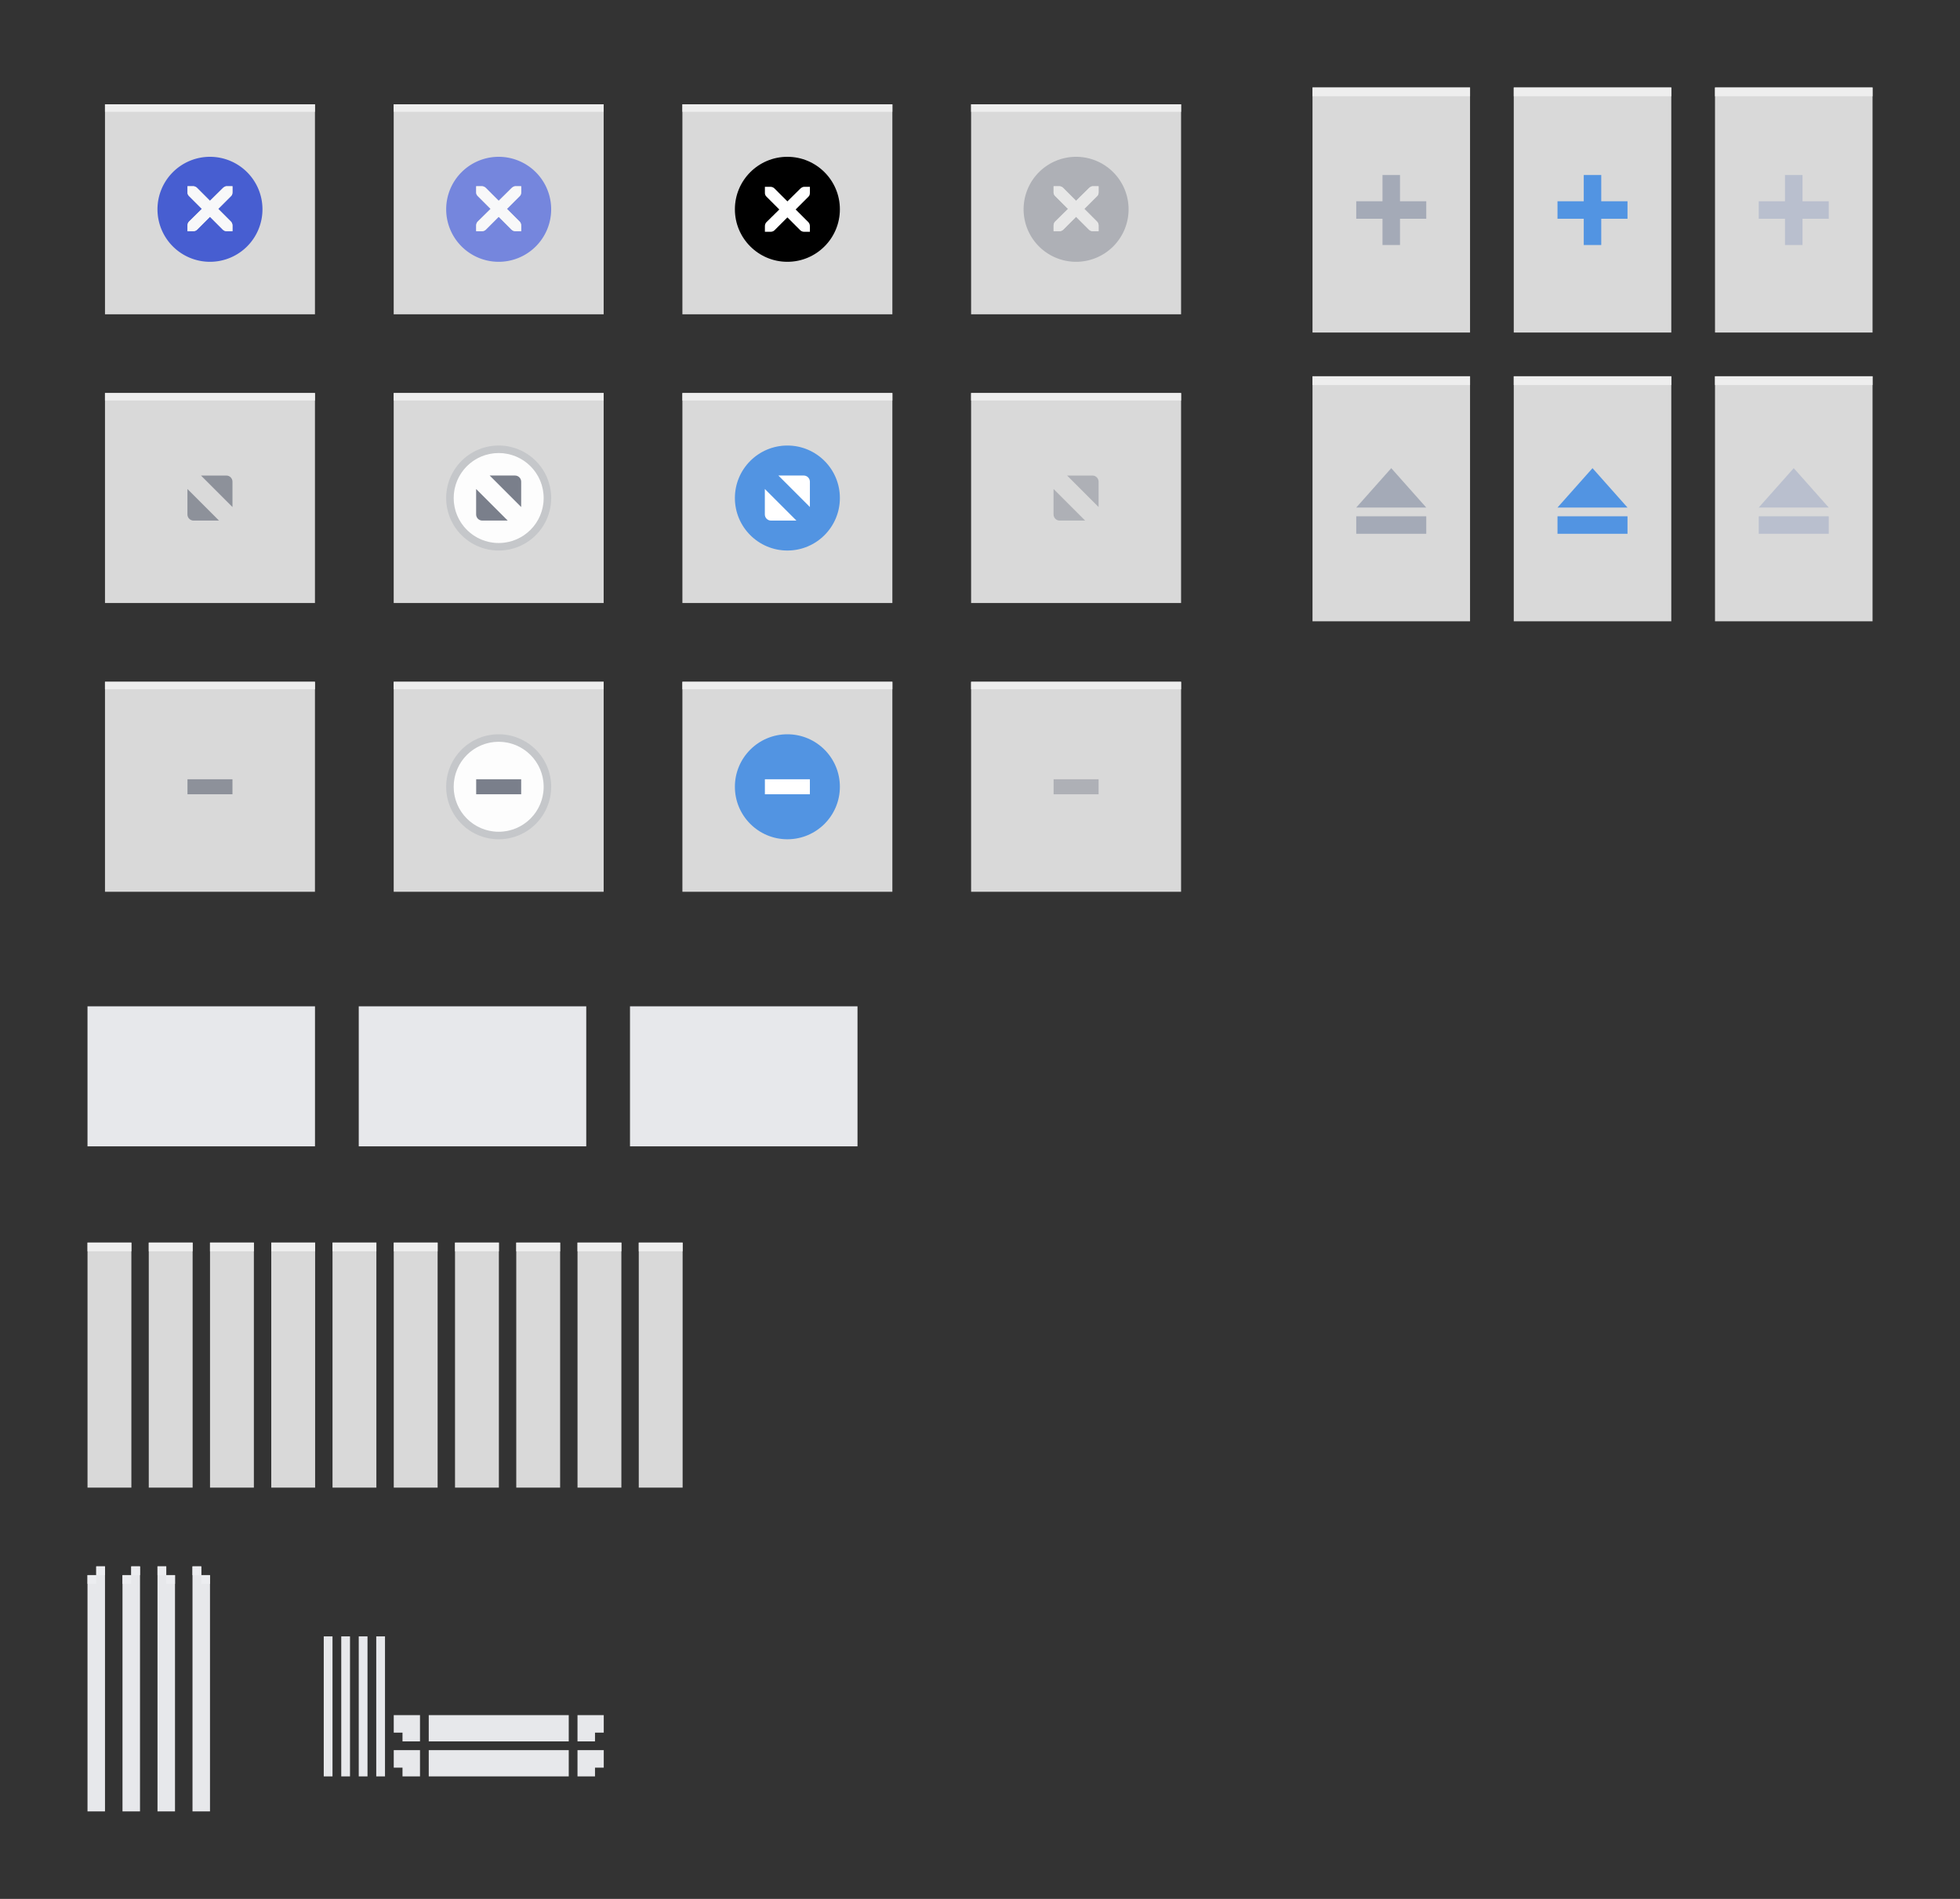<?xml version="1.0" encoding="UTF-8" standalone="no"?>
<svg
   xmlns:osb="http://www.openswatchbook.org/uri/2009/osb"
   xmlns:dc="http://purl.org/dc/elements/1.1/"
   xmlns:cc="http://creativecommons.org/ns#"
   xmlns:rdf="http://www.w3.org/1999/02/22-rdf-syntax-ns#"
   xmlns:svg="http://www.w3.org/2000/svg"
   xmlns="http://www.w3.org/2000/svg"
   xmlns:xlink="http://www.w3.org/1999/xlink"
   xmlns:sodipodi="http://sodipodi.sourceforge.net/DTD/sodipodi-0.dtd"
   xmlns:inkscape="http://www.inkscape.org/namespaces/inkscape"
   sodipodi:docname="assets.svg"
   inkscape:version="1.0 (1.0+r73+1)"
   version="1.1"
   id="svg2"
   viewBox="0 0 224 217"
   height="217"
   width="224">
  <rect x="0" y="0" width="224" height="217" fill="#333333" stroke="none"/>
  <defs
     id="defs4">
    <linearGradient
       osb:paint="solid"
       id="selected_bg_color">
      <stop
         id="stop4407"
         offset="0"
         style="stop-color:#5294e2;stop-opacity:1;" />
    </linearGradient>
    <linearGradient
       osb:paint="solid"
       id="selected_fg_color">
      <stop
         id="stop4402"
         offset="0"
         style="stop-color:#ffffffgit;stop-opacity:1;" />
    </linearGradient>
    <linearGradient
       gradientUnits="userSpaceOnUse"
       y2="976"
       x2="89"
       y1="974"
       x1="89"
       id="linearGradient4404"
       xlink:href="#selected_fg_color"
       inkscape:collect="always" />
    <linearGradient
       gradientUnits="userSpaceOnUse"
       y2="978.007"
       x2="88.997"
       y1="972"
       x1="88.997"
       id="linearGradient4406"
       xlink:href="#selected_fg_color"
       inkscape:collect="always" />
    <linearGradient
       gradientUnits="userSpaceOnUse"
       y2="572.362"
       x2="152"
       y1="564.362"
       x1="152"
       id="linearGradient4409"
       xlink:href="#selected_bg_color"
       inkscape:collect="always" />
    <linearGradient
       gradientUnits="userSpaceOnUse"
       y2="-148"
       x2="568.362"
       y1="-156"
       x1="568.362"
       id="linearGradient4411"
       xlink:href="#selected_bg_color"
       inkscape:collect="always" />
    <linearGradient
       gradientUnits="userSpaceOnUse"
       y2="-150"
       x2="608.362"
       y1="-158"
       x1="608.362"
       id="linearGradient4413"
       xlink:href="#selected_bg_color"
       inkscape:collect="always" />
    <linearGradient
       gradientUnits="userSpaceOnUse"
       y2="606.362"
       x2="154"
       y1="601.862"
       x1="154"
       id="linearGradient4415"
       xlink:href="#selected_bg_color"
       inkscape:collect="always" />
    <linearGradient
       gradientUnits="userSpaceOnUse"
       y2="262"
       x2="1376"
       y1="248"
       x1="1376"
       id="linearGradient4417"
       xlink:href="#selected_bg_color"
       inkscape:collect="always" />
    <linearGradient
       gradientUnits="userSpaceOnUse"
       y2="262"
       x2="1376"
       y1="248"
       x1="1376"
       id="linearGradient4419"
       xlink:href="#selected_bg_color"
       inkscape:collect="always" />
  </defs>
  <sodipodi:namedview
     inkscape:window-maximized="1"
     inkscape:window-y="0"
     inkscape:window-x="0"
     inkscape:window-height="839"
     inkscape:window-width="1440"
     inkscape:document-rotation="0"
     fit-margin-bottom="10"
     fit-margin-right="10"
     fit-margin-left="10"
     fit-margin-top="10"
     inkscape:snap-nodes="true"
     inkscape:object-nodes="true"
     inkscape:snap-intersection-paths="false"
     inkscape:object-paths="true"
     inkscape:snap-bbox-midpoints="true"
     inkscape:snap-bbox-edge-midpoints="false"
     inkscape:bbox-nodes="true"
     inkscape:bbox-paths="true"
     inkscape:snap-bbox="true"
     units="px"
     showgrid="false"
     inkscape:current-layer="layer1"
     inkscape:document-units="px"
     inkscape:cy="26.92595"
     inkscape:cx="71.311733"
     inkscape:zoom="5.0628846"
     inkscape:pageshadow="2"
     inkscape:pageopacity="0.0"
     borderopacity="1.0"
     bordercolor="#666666"
     pagecolor="#ffffff"
     id="base">
    <inkscape:grid
       originy="-288"
       originx="5"
       id="grid4136"
       type="xygrid" />
  </sodipodi:namedview>
  <g
     transform="translate(5,-547.362)"
     id="layer1"
     inkscape:groupmode="layer"
     inkscape:label="Ebene 1">
    <rect
       inkscape:label="#rect4138-3"
       y="662.362"
       x="5"
       height="16"
       width="26"
       id="menu-active"
       style="opacity:1;fill:#e7e8eb;fill-opacity:1;stroke:none;stroke-width:1;stroke-linecap:butt;stroke-linejoin:round;stroke-miterlimit:4;stroke-dasharray:none;stroke-dashoffset:0;stroke-opacity:1" />
    <use
       inkscape:label="#use4212"
       height="100%"
       width="100%"
       transform="matrix(0.179,0,0,1,4.107,132)"
       id="title-1-active"
       xlink:href="#g4206"
       y="0"
       x="0" />
    <g
       style="stroke-width:1.167"
       transform="matrix(0.857,0,0,0.857,2.714,81.623)"
       inkscape:label="#g4893"
       id="close-active">
      <g
         id="g4206"
         style="opacity:1;stroke-width:1.167">
        <rect
           y="557.362"
           x="5"
           height="28"
           width="28"
           id="rect4138"
           style="opacity:1;fill:#d9d9d9;fill-opacity:1;stroke:none;stroke-width:1.167;stroke-linecap:butt;stroke-linejoin:round;stroke-miterlimit:4;stroke-dasharray:none;stroke-dashoffset:0;stroke-opacity:1" />
        <rect
           y="557.362"
           x="5"
           height="1"
           width="28"
           id="rect4204"
           style="opacity:1;fill:#eeeeee;fill-opacity:1;stroke:none;stroke-width:1.167;stroke-linecap:butt;stroke-linejoin:round;stroke-miterlimit:4;stroke-dasharray:none;stroke-dashoffset:0;stroke-opacity:1" />
      </g>
      <g
         style="stroke-width:1.167;enable-background:new"
         id="g4292"
         transform="translate(7,559.362)">
        <g
           style="stroke-width:1.167"
           transform="translate(0,-1028.362)"
           id="layer1-3"
           inkscape:label="Ebene 1">
          <g
             transform="translate(-641,1218)"
             inkscape:label="#g6210"
             id="titlebutton-close"
             style="display:inline;stroke-width:1.167">
            <g
               transform="translate(-678,-432.638)"
               style="display:inline;opacity:1;stroke-width:1.167"
               id="g4927-9">
              <g
                 id="g4490-6-5-2"
                 style="display:inline;opacity:1;stroke-width:1.167"
                 transform="translate(-103)">
                <g
                   transform="translate(58)"
                   style="display:inline;stroke-width:1.167"
                   id="g4092-0-2-21-0">
                  <path
                     id="path4068-7-5-9-6"
                     transform="translate(1204,190)"
                     d="m 172,58 a 7,7 0 0 0 -7,7 7,7 0 0 0 7,7 7,7 0 0 0 7,-7 7,7 0 0 0 -7,-7 z m -3,3.922 h 0.75 c 0.008,-9e-5 0.016,-3.45e-4 0.023,0 0.191,0.008 0.382,0.096 0.516,0.234 L 172,63.867 173.734,62.156 c 0.199,-0.173 0.335,-0.229 0.516,-0.234 H 175 v 0.75 c 0,0.215 -0.026,0.413 -0.188,0.562 l -1.711,1.711 1.688,1.688 C 174.93,66.774 175,66.973 175,67.172 v 0.75 h -0.75 c -0.199,-8e-6 -0.398,-0.07 -0.539,-0.211 L 172,66 l -1.711,1.711 c -0.141,0.141 -0.34,0.211 -0.539,0.211 H 169 v -0.75 c 0,-0.199 0.07,-0.398 0.211,-0.539 l 1.711,-1.688 -1.711,-1.711 C 169.053,63.088 168.984,62.882 169,62.672 Z"
                     style="fill:#475ED1;fill-opacity:1;stroke:none;stroke-width:0;stroke-linecap:butt;stroke-linejoin:miter;stroke-miterlimit:4;stroke-dasharray:none;stroke-dashoffset:0;stroke-opacity:1"
                     inkscape:connector-curvature="0" />
                </g>
              </g>
              <g
                 style="fill:#ffffff;fill-opacity:1;stroke-width:1.167"
                 transform="translate(1323,246.867)"
                 id="g4778-2-68">
                <g
                   transform="translate(-60,-518)"
                   id="layer9-9-4-4"
                   style="display:inline;fill:#ffffff;fill-opacity:1;stroke-width:1.167" />
                <g
                   style="fill:#ffffff;fill-opacity:1;stroke-width:1.167"
                   transform="translate(-60,-518)"
                   id="layer10-2-1-8" />
                <g
                   style="fill:#ffffff;fill-opacity:1;stroke-width:1.167"
                   transform="translate(-60,-518)"
                   id="layer11-16-4-9" />
                <g
                   style="fill:#ffffff;fill-opacity:1;stroke-width:1.167"
                   id="g2996-76-5"
                   transform="matrix(0.75,0,0,0.75,2,2.055)">
                  <g
                     style="fill:#ffffff;fill-opacity:1;stroke-width:1.167"
                     id="layer12-4-5-7"
                     transform="translate(-60,-518)">
                    <g
                       style="display:inline;fill:#ffffff;fill-opacity:1;stroke-width:1.167"
                       id="layer4-4-1-9-5"
                       transform="translate(19,-242)" />
                  </g>
                </g>
                <g
                   style="fill:#ffffff;fill-opacity:1;stroke-width:1.167"
                   transform="translate(-60,-518)"
                   id="layer13-2-6-11" />
                <g
                   style="fill:#ffffff;fill-opacity:1;stroke-width:1.167"
                   transform="translate(-60,-518)"
                   id="layer14-4-0-33" />
                <g
                   style="fill:#ffffff;fill-opacity:1;stroke-width:1.167"
                   transform="translate(-60,-518)"
                   id="layer15-7-3-0" />
              </g>
            </g>
            <rect
               style="display:inline;opacity:1;fill:none;fill-opacity:1;stroke:none;stroke-width:1.167;stroke-linecap:butt;stroke-linejoin:miter;stroke-miterlimit:4;stroke-dasharray:none;stroke-dashoffset:0;stroke-opacity:0"
               id="rect17883-39"
               width="16"
               height="16"
               x="645"
               y="-185.638" />
            <path
               style="color:#bebebe;font-style:normal;font-variant:normal;font-weight:normal;font-stretch:normal;font-size:medium;line-height:normal;font-family:'Andale Mono';-inkscape-font-specification:'Andale Mono';text-indent:0;text-align:start;text-decoration:none;text-decoration-line:none;letter-spacing:normal;word-spacing:normal;text-transform:none;writing-mode:lr-tb;direction:ltr;text-anchor:start;display:inline;overflow:visible;visibility:visible;opacity:1;fill:#f8f8f9;fill-opacity:1;fill-rule:nonzero;stroke:none;stroke-width:2.078;marker:none;enable-background:new"
               id="path10839-9-2-2-7-9-7"
               d="m 650,-180.716 h 0.75 c 0.008,-9e-5 0.016,-3.5e-4 0.023,0 0.191,0.008 0.382,0.096 0.516,0.234 l 1.711,1.711 1.734,-1.711 c 0.199,-0.173 0.335,-0.229 0.516,-0.234 h 0.75 v 0.75 c 0,0.215 -0.026,0.413 -0.188,0.562 l -1.711,1.711 1.688,1.688 c 0.141,0.141 0.211,0.34 0.211,0.539 v 0.75 h -0.75 c -0.199,-1e-5 -0.398,-0.07 -0.539,-0.211 l -1.711,-1.711 -1.711,1.711 c -0.141,0.141 -0.34,0.211 -0.539,0.211 h -0.75 v -0.75 c 0,-0.199 0.07,-0.398 0.211,-0.539 l 1.711,-1.688 -1.711,-1.711 c -0.158,-0.146 -0.227,-0.352 -0.211,-0.562 v -0.75 z"
               inkscape:connector-curvature="0" />
          </g>
        </g>
      </g>
    </g>
    <g
       style="stroke-width:1.167"
       transform="matrix(0.857,0,0,0.857,7.428,81.623)"
       inkscape:label="#g4917"
       id="close-prelight">
      <use
         style="stroke-width:1.167"
         x="0"
         y="0"
         xlink:href="#g4206"
         id="use4214"
         transform="translate(33,-2.2617187e-5)"
         width="100%"
         height="100%" />
      <g
         style="stroke-width:1.167;enable-background:new"
         id="g4352"
         transform="translate(40,559.362)">
        <g
           style="stroke-width:1.167"
           transform="translate(0,-1028.362)"
           id="layer1-6"
           inkscape:label="Ebene 1">
          <g
             transform="translate(-538,1218)"
             inkscape:label="#g6260"
             id="titlebutton-close-hover"
             style="display:inline;stroke-width:1.167">
            <g
               transform="translate(-781,-432.638)"
               style="display:inline;opacity:1;stroke-width:1.167"
               id="g4927">
              <g
                 id="g4490-6-9"
                 style="display:inline;opacity:1;stroke-width:1.167"
                 transform="translate(-103)">
                <g
                   transform="translate(58)"
                   style="display:inline;stroke-width:1.167"
                   id="g4092-0-2-3">
                  <path
                     id="path4068-7-5-8"
                     transform="translate(1204,156)"
                     d="m 172,92 a 7,7 0 0 0 -7,7 7,7 0 0 0 7,7 7,7 0 0 0 7,-7 7,7 0 0 0 -7,-7 z m -3,3.922 h 0.75 c 0.008,-9e-5 0.016,-3.45e-4 0.023,0 0.191,0.008 0.382,0.096 0.516,0.234 L 172,97.867 173.734,96.156 c 0.199,-0.173 0.335,-0.229 0.516,-0.234 H 175 v 0.75 c 0,0.215 -0.026,0.413 -0.188,0.562 l -1.711,1.711 1.688,1.687 c 0.141,0.141 0.211,0.34 0.211,0.539 v 0.75 h -0.75 c -0.199,-1e-5 -0.398,-0.07 -0.539,-0.211 L 172,100 l -1.711,1.711 c -0.141,0.141 -0.34,0.211 -0.539,0.211 H 169 v -0.75 c 0,-0.199 0.07,-0.398 0.211,-0.539 l 1.711,-1.687 -1.711,-1.711 C 169.053,97.088 168.984,96.882 169,96.672 Z"
                     style="fill:#7586DD;fill-opacity:1;stroke:none;stroke-width:0;stroke-linecap:butt;stroke-linejoin:miter;stroke-miterlimit:4;stroke-dasharray:none;stroke-dashoffset:0;stroke-opacity:1"
                     inkscape:connector-curvature="0" />
                </g>
              </g>
              <g
                 style="fill:#ffffff;fill-opacity:1;stroke-width:1.167"
                 transform="translate(1323,246.867)"
                 id="g4778-4">
                <g
                   transform="translate(-60,-518)"
                   id="layer9-9-44"
                   style="display:inline;fill:#ffffff;fill-opacity:1;stroke-width:1.167" />
                <g
                   style="fill:#ffffff;fill-opacity:1;stroke-width:1.167"
                   transform="translate(-60,-518)"
                   id="layer10-2-9" />
                <g
                   style="fill:#ffffff;fill-opacity:1;stroke-width:1.167"
                   transform="translate(-60,-518)"
                   id="layer11-16-3" />
                <g
                   style="fill:#ffffff;fill-opacity:1;stroke-width:1.167"
                   id="g2996-9"
                   transform="matrix(0.75,0,0,0.75,2,2.055)">
                  <g
                     style="fill:#ffffff;fill-opacity:1;stroke-width:1.167"
                     id="layer12-4-7"
                     transform="translate(-60,-518)">
                    <g
                       style="display:inline;fill:#ffffff;fill-opacity:1;stroke-width:1.167"
                       id="layer4-4-1-3"
                       transform="translate(19,-242)" />
                  </g>
                </g>
                <g
                   style="fill:#ffffff;fill-opacity:1;stroke-width:1.167"
                   transform="translate(-60,-518)"
                   id="layer13-2-02" />
                <g
                   style="fill:#ffffff;fill-opacity:1;stroke-width:1.167"
                   transform="translate(-60,-518)"
                   id="layer14-4-7" />
                <g
                   style="fill:#ffffff;fill-opacity:1;stroke-width:1.167"
                   transform="translate(-60,-518)"
                   id="layer15-7-4" />
              </g>
            </g>
            <rect
               style="display:inline;opacity:1;fill:none;fill-opacity:1;stroke:none;stroke-width:1.167;stroke-linecap:butt;stroke-linejoin:miter;stroke-miterlimit:4;stroke-dasharray:none;stroke-dashoffset:0;stroke-opacity:0"
               id="rect17883-5"
               width="16"
               height="16"
               x="542"
               y="-185.638" />
            <path
               style="color:#bebebe;font-style:normal;font-variant:normal;font-weight:normal;font-stretch:normal;font-size:medium;line-height:normal;font-family:'Andale Mono';-inkscape-font-specification:'Andale Mono';text-indent:0;text-align:start;text-decoration:none;text-decoration-line:none;letter-spacing:normal;word-spacing:normal;text-transform:none;writing-mode:lr-tb;direction:ltr;text-anchor:start;display:inline;overflow:visible;visibility:visible;opacity:1;fill:#f8f8f9;fill-opacity:1;fill-rule:nonzero;stroke:none;stroke-width:2.078;marker:none;enable-background:new"
               id="path10839-9-2-2-7-9-7-4-9"
               d="m 547,-180.716 h 0.75 c 0.008,-9e-5 0.016,-3.5e-4 0.023,0 0.191,0.008 0.382,0.096 0.516,0.234 l 1.711,1.711 1.734,-1.711 c 0.199,-0.173 0.335,-0.229 0.516,-0.234 H 553 v 0.75 c 0,0.215 -0.026,0.413 -0.188,0.562 l -1.711,1.711 1.688,1.688 c 0.141,0.141 0.211,0.34 0.211,0.539 v 0.75 h -0.75 c -0.199,-1e-5 -0.398,-0.07 -0.539,-0.211 L 550,-176.638 l -1.711,1.711 c -0.141,0.141 -0.34,0.211 -0.539,0.211 H 547 v -0.75 c 0,-0.199 0.07,-0.398 0.211,-0.539 l 1.711,-1.688 -1.711,-1.711 c -0.158,-0.146 -0.227,-0.352 -0.211,-0.562 v -0.75 z"
               inkscape:connector-curvature="0" />
          </g>
        </g>
      </g>
    </g>
    <g
       style="stroke-width:1.167"
       transform="matrix(0.857,0,0,0.857,12.142,81.623)"
       inkscape:label="#g4939"
       id="close-pressed">
      <use
         style="stroke-width:1.167"
         x="0"
         y="0"
         xlink:href="#g4206"
         id="use4216"
         transform="translate(66,-2.2617187e-5)"
         width="100%"
         height="100%" />
      <g
         style="stroke-width:1.167;enable-background:new"
         id="g4412"
         transform="translate(73,559.362)">
        <g
           style="stroke-width:1.167"
           transform="translate(0,-1028.362)"
           id="layer1-0"
           inkscape:label="Ebene 1">
          <g
             transform="translate(-437,1218)"
             inkscape:label="#g6332"
             id="titlebutton-close-active"
             style="display:inline;stroke-width:1.167">
            <g
               transform="translate(-882,-432.638)"
               style="display:inline;opacity:1;stroke-width:1.167"
               id="g4927-8-7">
              <g
                 id="g4490-6-3-7"
                 style="display:inline;opacity:1;stroke-width:1.167"
                 transform="translate(-103)">
                <g
                   transform="translate(58)"
                   style="display:inline;stroke-width:1.167"
                   id="g4092-0-2-2-1">
                  <circle
                     id="path4068-7-5-4-9"
                     style="fill:#000000;fill-opacity:1;stroke:none;stroke-width:0;stroke-linecap:butt;stroke-linejoin:miter;stroke-miterlimit:4;stroke-dasharray:none;stroke-dashoffset:0;stroke-opacity:1"
                     cx="1376"
                     cy="255"
                     r="7" />
                </g>
              </g>
              <g
                 style="fill:#ffffff;fill-opacity:1;stroke-width:1.167"
                 transform="translate(1323,246.867)"
                 id="g4778-3-6">
                <g
                   transform="translate(-60,-518)"
                   id="layer9-9-6-0"
                   style="display:inline;fill:#ffffff;fill-opacity:1;stroke-width:1.167" />
                <g
                   style="fill:#ffffff;fill-opacity:1;stroke-width:1.167"
                   transform="translate(-60,-518)"
                   id="layer10-2-3-6" />
                <g
                   style="fill:#ffffff;fill-opacity:1;stroke-width:1.167"
                   transform="translate(-60,-518)"
                   id="layer11-16-2-2" />
                <g
                   style="fill:#ffffff;fill-opacity:1;stroke-width:1.167"
                   id="g2996-7-0"
                   transform="matrix(0.75,0,0,0.75,2,2.055)">
                  <g
                     style="fill:#ffffff;fill-opacity:1;stroke-width:1.167"
                     id="layer12-4-6-3"
                     transform="translate(-60,-518)">
                    <g
                       style="display:inline;fill:#ffffff;fill-opacity:1;stroke-width:1.167"
                       id="layer4-4-1-4-1"
                       transform="translate(19,-242)">
                      <path
                         style="color:#bebebe;font-style:normal;font-variant:normal;font-weight:normal;font-stretch:normal;font-size:medium;line-height:normal;font-family:'Andale Mono';-inkscape-font-specification:'Andale Mono';text-indent:0;text-align:start;text-decoration:none;text-decoration-line:none;letter-spacing:normal;word-spacing:normal;text-transform:none;writing-mode:lr-tb;direction:ltr;text-anchor:start;display:inline;overflow:visible;visibility:visible;fill:#ffffff;fill-opacity:1;fill-rule:nonzero;stroke:none;stroke-width:2.078;marker:none;enable-background:new"
                         id="path10839-9-8-7"
                         d="m 45.002,764.104 h 1 c 0.01,-1.2e-4 0.021,-4.6e-4 0.031,0 0.255,0.011 0.51,0.129 0.688,0.312 l 2.281,2.281 2.312,-2.281 c 0.266,-0.231 0.447,-0.305 0.688,-0.312 h 1 v 1 c 0,0.286 -0.034,0.551 -0.25,0.75 l -2.281,2.281 2.25,2.25 c 0.188,0.188 0.281,0.453 0.281,0.719 v 1 h -1 c -0.265,-10e-6 -0.531,-0.093 -0.719,-0.281 l -2.281,-2.281 -2.281,2.281 c -0.188,0.188 -0.453,0.281 -0.719,0.281 h -1 v -1 c -3e-6,-0.265 0.093,-0.531 0.281,-0.719 l 2.281,-2.25 -2.281,-2.281 c -0.211,-0.195 -0.303,-0.469 -0.281,-0.75 z"
                         inkscape:connector-curvature="0" />
                    </g>
                  </g>
                </g>
                <g
                   style="fill:#ffffff;fill-opacity:1;stroke-width:1.167"
                   transform="translate(-60,-518)"
                   id="layer13-2-0-2" />
                <g
                   style="fill:#ffffff;fill-opacity:1;stroke-width:1.167"
                   transform="translate(-60,-518)"
                   id="layer14-4-4-0" />
                <g
                   style="fill:#ffffff;fill-opacity:1;stroke-width:1.167"
                   transform="translate(-60,-518)"
                   id="layer15-7-5-0" />
              </g>
            </g>
            <rect
               style="display:inline;opacity:1;fill:none;fill-opacity:1;stroke:none;stroke-width:1.167;stroke-linecap:butt;stroke-linejoin:miter;stroke-miterlimit:4;stroke-dasharray:none;stroke-dashoffset:0;stroke-opacity:0"
               id="rect17883-02"
               width="16"
               height="16"
               x="441"
               y="-185.638" />
          </g>
        </g>
      </g>
    </g>
    <g
       style="stroke-width:1.167"
       transform="matrix(0.857,0,0,0.857,16.856,81.623)"
       inkscape:label="#g4961"
       id="close-inactive">
      <use
         style="stroke-width:1.167"
         x="0"
         y="0"
         xlink:href="#g4206"
         id="use4218"
         transform="translate(99,-2.2617187e-5)"
         width="100%"
         height="100%" />
      <g
         style="stroke-width:1.167;enable-background:new"
         id="g4472"
         transform="translate(106,559.362)">
        <g
           style="stroke-width:1.167"
           transform="translate(0,-1028.362)"
           id="layer1-7"
           inkscape:label="Ebene 1">
          <g
             transform="translate(-641,1218)"
             inkscape:label="#g6210"
             id="titlebutton-close-backdrop"
             style="display:inline;opacity:0.45;stroke-width:1.167">
            <g
               transform="translate(-678,-432.638)"
               style="display:inline;opacity:1;stroke-width:1.167"
               id="g4927-9-3">
              <g
                 id="g4490-6-5-2-6"
                 style="display:inline;opacity:1;stroke-width:1.167"
                 transform="translate(-103)">
                <g
                   transform="translate(58)"
                   style="display:inline;stroke-width:1.167"
                   id="g4092-0-2-21-0-6">
                  <path
                     id="path4068-7-5-9-6-8"
                     transform="translate(1204,190)"
                     d="m 172,58 a 7,7 0 0 0 -7,7 7,7 0 0 0 7,7 7,7 0 0 0 7,-7 7,7 0 0 0 -7,-7 z m -3,3.922 h 0.75 c 0.008,-9e-5 0.016,-3.45e-4 0.023,0 0.191,0.008 0.382,0.096 0.516,0.234 L 172,63.867 173.734,62.156 c 0.199,-0.173 0.335,-0.229 0.516,-0.234 H 175 v 0.75 c 0,0.215 -0.026,0.413 -0.188,0.562 l -1.711,1.711 1.688,1.688 C 174.93,66.774 175,66.973 175,67.172 v 0.75 h -0.75 c -0.199,-8e-6 -0.398,-0.07 -0.539,-0.211 L 172,66 l -1.711,1.711 c -0.141,0.141 -0.34,0.211 -0.539,0.211 H 169 v -0.75 c 0,-0.199 0.07,-0.398 0.211,-0.539 l 1.711,-1.688 -1.711,-1.711 C 169.053,63.088 168.984,62.882 169,62.672 Z"
                     style="opacity:1;fill:#7a7f8b;fill-opacity:1;stroke:none;stroke-width:0;stroke-linecap:butt;stroke-linejoin:miter;stroke-miterlimit:4;stroke-dasharray:none;stroke-dashoffset:0;stroke-opacity:1"
                     inkscape:connector-curvature="0" />
                </g>
              </g>
              <g
                 style="fill:#ffffff;fill-opacity:1;stroke-width:1.167"
                 transform="translate(1323,246.867)"
                 id="g4778-2-68-3">
                <g
                   transform="translate(-60,-518)"
                   id="layer9-9-4-4-5"
                   style="display:inline;fill:#ffffff;fill-opacity:1;stroke-width:1.167" />
                <g
                   style="fill:#ffffff;fill-opacity:1;stroke-width:1.167"
                   transform="translate(-60,-518)"
                   id="layer10-2-1-8-2" />
                <g
                   style="fill:#ffffff;fill-opacity:1;stroke-width:1.167"
                   transform="translate(-60,-518)"
                   id="layer11-16-4-9-8" />
                <g
                   style="fill:#ffffff;fill-opacity:1;stroke-width:1.167"
                   id="g2996-76-5-4"
                   transform="matrix(0.75,0,0,0.75,2,2.055)">
                  <g
                     style="fill:#ffffff;fill-opacity:1;stroke-width:1.167"
                     id="layer12-4-5-7-9"
                     transform="translate(-60,-518)">
                    <g
                       style="display:inline;fill:#ffffff;fill-opacity:1;stroke-width:1.167"
                       id="layer4-4-1-9-5-3"
                       transform="translate(19,-242)" />
                  </g>
                </g>
                <g
                   style="fill:#ffffff;fill-opacity:1;stroke-width:1.167"
                   transform="translate(-60,-518)"
                   id="layer13-2-6-11-6" />
                <g
                   style="fill:#ffffff;fill-opacity:1;stroke-width:1.167"
                   transform="translate(-60,-518)"
                   id="layer14-4-0-33-0" />
                <g
                   style="fill:#ffffff;fill-opacity:1;stroke-width:1.167"
                   transform="translate(-60,-518)"
                   id="layer15-7-3-0-7" />
              </g>
            </g>
            <rect
               style="display:inline;opacity:1;fill:none;fill-opacity:1;stroke:none;stroke-width:1.167;stroke-linecap:butt;stroke-linejoin:miter;stroke-miterlimit:4;stroke-dasharray:none;stroke-dashoffset:0;stroke-opacity:0"
               id="rect17883-39-7"
               width="16"
               height="16"
               x="645"
               y="-185.638" />
            <path
               style="color:#bebebe;font-style:normal;font-variant:normal;font-weight:normal;font-stretch:normal;font-size:medium;line-height:normal;font-family:'Andale Mono';-inkscape-font-specification:'Andale Mono';text-indent:0;text-align:start;text-decoration:none;text-decoration-line:none;letter-spacing:normal;word-spacing:normal;text-transform:none;writing-mode:lr-tb;direction:ltr;text-anchor:start;display:inline;overflow:visible;visibility:visible;opacity:1;fill:#f8f8f9;fill-opacity:1;fill-rule:nonzero;stroke:none;stroke-width:2.078;marker:none;enable-background:new"
               id="path10839-9-2-2-7-9-7-4"
               d="m 650,-180.716 h 0.75 c 0.008,-9e-5 0.016,-3.5e-4 0.023,0 0.191,0.008 0.382,0.096 0.516,0.234 l 1.711,1.711 1.734,-1.711 c 0.199,-0.173 0.335,-0.229 0.516,-0.234 H 656 v 0.75 c 0,0.215 -0.026,0.413 -0.188,0.562 l -1.711,1.711 1.688,1.688 c 0.141,0.141 0.211,0.34 0.211,0.539 v 0.75 h -0.75 c -0.199,-1e-5 -0.398,-0.07 -0.539,-0.211 L 653,-176.638 l -1.711,1.711 c -0.141,0.141 -0.34,0.211 -0.539,0.211 H 650 v -0.75 c 0,-0.199 0.07,-0.398 0.211,-0.539 l 1.711,-1.688 -1.711,-1.711 c -0.158,-0.146 -0.227,-0.352 -0.211,-0.562 v -0.75 z"
               inkscape:connector-curvature="0" />
          </g>
        </g>
      </g>
    </g>
    <g
       style="stroke-width:1.167"
       transform="matrix(0.857,0,0,0.857,2.714,86.337)"
       inkscape:label="#g5037"
       id="maximize-active">
      <use
         style="stroke-width:1.167"
         x="0"
         y="0"
         xlink:href="#g4206"
         id="use4220"
         transform="translate(0,33)"
         width="100%"
         height="100%" />
      <g
         style="stroke-width:1.167;enable-background:new"
         id="g4521"
         transform="translate(7,592.362)">
        <g
           style="stroke-width:1.167"
           transform="translate(0,-1028.362)"
           id="layer1-78"
           inkscape:label="Ebene 1">
          <g
             style="display:inline;opacity:0.8;stroke-width:1.167"
             transform="translate(-612,1218)"
             inkscape:label="#g6234"
             id="titlebutton-max">
            <g
               transform="translate(-781,-432.638)"
               style="display:inline;opacity:1;stroke-width:1.167"
               id="g7146">
              <g
                 id="g4490-2-96"
                 style="display:inline;opacity:1;stroke-width:1.167"
                 transform="translate(-29)">
                <g
                   transform="translate(58)"
                   style="display:inline;stroke-width:1.167"
                   id="g4092-0-6-83" />
              </g>
              <path
                 sodipodi:nodetypes="csscccsscc"
                 inkscape:connector-curvature="0"
                 d="m 1403.8,252 h 3.382 c 0.45,0 0.816,0.368 0.819,0.819 v 3.382 z m 2.407,6.007 h -3.395 c -0.45,0 -0.819,-0.368 -0.819,-0.819 v -3.395 l 4.214,4.214"
                 style="display:inline;opacity:1;fill:#7a7f8b;fill-opacity:1;fill-rule:evenodd;stroke:none;stroke-width:1.167"
                 id="path4293-5-95" />
            </g>
            <rect
               style="display:inline;opacity:1;fill:none;fill-opacity:1;stroke:none;stroke-width:1.167;stroke-linecap:butt;stroke-linejoin:miter;stroke-miterlimit:4;stroke-dasharray:none;stroke-dashoffset:0;stroke-opacity:0"
               id="rect17883-29"
               width="16"
               height="16"
               x="616"
               y="-185.638" />
          </g>
        </g>
      </g>
    </g>
    <g
       style="stroke-width:1.167"
       transform="matrix(0.857,0,0,0.857,7.428,86.337)"
       inkscape:label="#g5016"
       id="maximize-prelight">
      <use
         style="stroke-width:1.167"
         x="0"
         y="0"
         xlink:href="#g4206"
         id="use4222"
         transform="translate(33,33)"
         width="100%"
         height="100%" />
      <g
         style="stroke-width:1.167;enable-background:new"
         id="g4569"
         transform="translate(40,592.362)">
        <g
           style="stroke-width:1.167"
           transform="translate(0,-1028.362)"
           id="layer1-2"
           inkscape:label="Ebene 1">
          <g
             transform="translate(-509,1218)"
             inkscape:label="#g6284"
             id="titlebutton-max-hover"
             style="display:inline;stroke-width:1.167">
            <g
               transform="translate(-781,-432.638)"
               style="display:inline;opacity:1;stroke-width:1.167"
               id="g4891">
              <ellipse
                 ry="6"
                 rx="6"
                 id="path4068-7-5-9-6-7-2-4"
                 style="display:inline;opacity:0.95;fill:#ffffff;fill-opacity:1;stroke:none;stroke-width:0;stroke-linecap:butt;stroke-linejoin:miter;stroke-miterlimit:4;stroke-dasharray:none;stroke-dashoffset:0;stroke-opacity:1"
                 cx="1302"
                 cy="255" />
              <path
                 inkscape:connector-curvature="0"
                 id="path4068-7-5-9-6-7-2-5-78"
                 d="m 1302,248 a 7,7 0 0 0 -7,7 7,7 0 0 0 7,7 7,7 0 0 0 7,-7 7,7 0 0 0 -7,-7 z m 0,1 a 6,6 0 0 1 6,6 6,6 0 0 1 -6,6 6,6 0 0 1 -6,-6 6,6 0 0 1 6,-6 z"
                 style="display:inline;opacity:0.15;fill:#525d76;fill-opacity:1;stroke:none;stroke-width:0;stroke-linecap:butt;stroke-linejoin:miter;stroke-miterlimit:4;stroke-dasharray:none;stroke-dashoffset:0;stroke-opacity:1" />
              <g
                 style="fill:#c0e3ff;fill-opacity:1;stroke-width:1.167"
                 transform="translate(1294,247)"
                 id="g4806-9">
                <g
                   id="layer9-78-7"
                   inkscape:label="status"
                   style="display:inline;fill:#c0e3ff;fill-opacity:1;stroke-width:1.167"
                   transform="translate(-81,-967)" />
                <g
                   style="fill:#c0e3ff;fill-opacity:1;stroke-width:1.167"
                   id="layer10-3-3"
                   inkscape:label="devices"
                   transform="translate(-81,-967)" />
                <g
                   style="fill:#c0e3ff;fill-opacity:1;stroke-width:1.167"
                   id="layer11-19-75"
                   inkscape:label="apps"
                   transform="translate(-81,-967)" />
                <g
                   style="fill:#c0e3ff;fill-opacity:1;stroke-width:1.167"
                   id="layer13-4-9"
                   inkscape:label="places"
                   transform="translate(-81,-967)" />
                <g
                   style="fill:#c0e3ff;fill-opacity:1;stroke-width:1.167"
                   id="layer14-8-5"
                   inkscape:label="mimetypes"
                   transform="translate(-81,-967)" />
                <g
                   id="layer15-5-8"
                   inkscape:label="emblems"
                   style="display:inline;fill:#c0e3ff;fill-opacity:1;stroke-width:1.167"
                   transform="translate(-81,-967)" />
                <g
                   id="g71291-1-7"
                   inkscape:label="emotes"
                   style="display:inline;fill:#c0e3ff;fill-opacity:1;stroke-width:1.167"
                   transform="translate(-81,-967)" />
                <g
                   id="g4953-7-1"
                   inkscape:label="categories"
                   style="display:inline;fill:#c0e3ff;fill-opacity:1;stroke-width:1.167"
                   transform="translate(-81,-967)" />
                <g
                   id="layer12-3-0"
                   inkscape:label="actions"
                   style="display:inline;fill:#c0e3ff;fill-opacity:1;stroke-width:1.167"
                   transform="translate(-81,-967)">
                  <path
                     id="path4293-6"
                     style="opacity:1;fill:#7a7f8b;fill-opacity:1;fill-rule:evenodd;stroke:none;stroke-width:1.167"
                     d="m 87.8,972 h 3.382 c 0.45,0 0.816,0.368 0.819,0.819 v 3.382 z m 2.407,6.007 H 86.812 c -0.45,0 -0.819,-0.368 -0.819,-0.819 v -3.395 l 4.214,4.214"
                     inkscape:connector-curvature="0"
                     sodipodi:nodetypes="csscccsscc" />
                </g>
              </g>
            </g>
            <rect
               style="display:inline;opacity:1;fill:none;fill-opacity:1;stroke:none;stroke-width:1.167;stroke-linecap:butt;stroke-linejoin:miter;stroke-miterlimit:4;stroke-dasharray:none;stroke-dashoffset:0;stroke-opacity:0"
               id="rect17883-0"
               width="16"
               height="16"
               x="513"
               y="-185.638" />
          </g>
        </g>
      </g>
    </g>
    <g
       style="stroke-width:1.167"
       transform="matrix(0.857,0,0,0.857,12.142,86.337)"
       inkscape:label="#g4994"
       id="maximize-pressed">
      <use
         style="stroke-width:1.167"
         x="0"
         y="0"
         xlink:href="#g4206"
         id="use4228"
         transform="translate(66,33)"
         width="100%"
         height="100%" />
      <g
         style="stroke-width:1.167;enable-background:new"
         id="g4634"
         transform="translate(73,592.362)">
        <g
           style="stroke-width:1.167"
           transform="translate(0,-1028.362)"
           id="layer1-69"
           inkscape:label="Ebene 1">
          <g
             transform="translate(-408,1218)"
             inkscape:label="#g6356"
             id="titlebutton-max-active"
             style="display:inline;stroke-width:1.167">
            <g
               transform="translate(-882,-432.638)"
               style="display:inline;opacity:1;stroke-width:1.167"
               id="g4891-4">
              <g
                 id="g4490-2-9-1-2"
                 style="display:inline;opacity:1;stroke-width:1.167"
                 transform="translate(-132)">
                <g
                   transform="translate(58)"
                   style="display:inline;stroke-width:1.167"
                   id="g4092-0-6-3-6-8">
                  <circle
                     id="path4068-7-6-5-1-6"
                     style="fill:url(#linearGradient4417);fill-opacity:1;stroke:none;stroke-width:0;stroke-linecap:butt;stroke-linejoin:miter;stroke-miterlimit:4;stroke-dasharray:none;stroke-dashoffset:0;stroke-opacity:1"
                     cx="1376"
                     cy="255"
                     r="7" />
                </g>
              </g>
              <g
                 style="fill:#c0e3ff;fill-opacity:1;stroke-width:1.167"
                 transform="translate(1294,247)"
                 id="g4806-5-2">
                <g
                   id="layer9-78-2-0"
                   inkscape:label="status"
                   style="display:inline;fill:#c0e3ff;fill-opacity:1;stroke-width:1.167"
                   transform="translate(-81,-967)" />
                <g
                   style="fill:#c0e3ff;fill-opacity:1;stroke-width:1.167"
                   id="layer10-3-9-9"
                   inkscape:label="devices"
                   transform="translate(-81,-967)" />
                <g
                   style="fill:#c0e3ff;fill-opacity:1;stroke-width:1.167"
                   id="layer11-19-7-6"
                   inkscape:label="apps"
                   transform="translate(-81,-967)" />
                <g
                   style="fill:#c0e3ff;fill-opacity:1;stroke-width:1.167"
                   id="layer13-4-7-4"
                   inkscape:label="places"
                   transform="translate(-81,-967)" />
                <g
                   style="fill:#c0e3ff;fill-opacity:1;stroke-width:1.167"
                   id="layer14-8-9-7"
                   inkscape:label="mimetypes"
                   transform="translate(-81,-967)" />
                <g
                   id="layer15-5-4-2"
                   inkscape:label="emblems"
                   style="display:inline;fill:#c0e3ff;fill-opacity:1;stroke-width:1.167"
                   transform="translate(-81,-967)" />
                <g
                   id="g71291-1-4-6"
                   inkscape:label="emotes"
                   style="display:inline;fill:#c0e3ff;fill-opacity:1;stroke-width:1.167"
                   transform="translate(-81,-967)" />
                <g
                   id="g4953-7-0-8"
                   inkscape:label="categories"
                   style="display:inline;fill:#c0e3ff;fill-opacity:1;stroke-width:1.167"
                   transform="translate(-81,-967)" />
                <g
                   id="layer12-3-7-2"
                   inkscape:label="actions"
                   style="display:inline;fill:#c0e3ff;fill-opacity:1;stroke-width:1.167"
                   transform="translate(-81,-967)">
                  <path
                     id="path4293-4-9"
                     style="fill:url(#linearGradient4406);fill-opacity:1;fill-rule:evenodd;stroke:none;stroke-width:1.167"
                     d="m 87.8,972 h 3.382 c 0.45,0 0.816,0.368 0.819,0.819 v 3.382 z m 2.407,6.007 H 86.812 c -0.45,0 -0.819,-0.368 -0.819,-0.819 v -3.395 l 4.214,4.214"
                     inkscape:connector-curvature="0"
                     sodipodi:nodetypes="csscccsscc" />
                </g>
              </g>
            </g>
            <rect
               style="display:inline;opacity:1;fill:none;fill-opacity:1;stroke:none;stroke-width:1.167;stroke-linecap:butt;stroke-linejoin:miter;stroke-miterlimit:4;stroke-dasharray:none;stroke-dashoffset:0;stroke-opacity:0"
               id="rect17883-79"
               width="16"
               height="16"
               x="412"
               y="-185.638" />
          </g>
        </g>
      </g>
    </g>
    <g
       style="stroke-width:1.167"
       transform="matrix(0.857,0,0,0.857,16.856,86.337)"
       inkscape:label="#g4983"
       id="maximize-inactive">
      <use
         style="stroke-width:1.167"
         x="0"
         y="0"
         xlink:href="#g4206"
         id="use4232"
         transform="translate(99,33)"
         width="100%"
         height="100%" />
      <g
         style="stroke-width:1.167;enable-background:new"
         id="g4683"
         transform="translate(106,592.362)">
        <g
           style="stroke-width:1.167"
           transform="translate(0,-1028.362)"
           id="layer1-4"
           inkscape:label="Ebene 1">
          <g
             transform="translate(-612,1201)"
             style="display:inline;opacity:0.45;stroke-width:1.167"
             inkscape:label="#g6521"
             id="titlebutton-max-backdrop">
            <g
               transform="translate(-781,-415.638)"
               id="g7146-1"
               style="display:inline;opacity:1;stroke-width:1.167">
              <g
                 id="g4490-2"
                 style="display:inline;opacity:1;stroke-width:1.167"
                 transform="translate(-29)">
                <g
                   transform="translate(58)"
                   style="display:inline;stroke-width:1.167"
                   id="g4092-0-6" />
              </g>
              <path
                 sodipodi:nodetypes="csscccsscc"
                 inkscape:connector-curvature="0"
                 d="m 1403.8,252 h 3.382 c 0.45,0 0.816,0.368 0.819,0.819 v 3.382 z m 2.407,6.007 h -3.395 c -0.45,0 -0.819,-0.368 -0.819,-0.819 v -3.395 l 4.214,4.214"
                 style="display:inline;opacity:1;fill:#7a7f8b;fill-opacity:1;fill-rule:evenodd;stroke:none;stroke-width:1.167"
                 id="path4293-5" />
            </g>
            <rect
               y="-168.638"
               x="616"
               height="16"
               width="16"
               id="rect17883-39-6"
               style="display:inline;opacity:1;fill:none;fill-opacity:1;stroke:none;stroke-width:1.167;stroke-linecap:butt;stroke-linejoin:miter;stroke-miterlimit:4;stroke-dasharray:none;stroke-dashoffset:0;stroke-opacity:0" />
          </g>
        </g>
      </g>
    </g>
    <g
       style="stroke-width:1.167"
       transform="matrix(0.857,0,0,0.857,2.714,91.052)"
       inkscape:label="#g5048"
       id="hide-active">
      <use
         style="stroke-width:1.167"
         x="0"
         y="0"
         xlink:href="#g4206"
         id="use4234"
         transform="translate(0,66)"
         width="100%"
         height="100%" />
      <g
         style="stroke-width:1.167;enable-background:new"
         id="g4721"
         transform="translate(7,625.362)">
        <g
           style="stroke-width:1.167"
           transform="translate(0,-1028.362)"
           id="layer1-1"
           inkscape:label="Ebene 1">
          <g
             style="display:inline;opacity:0.8;stroke-width:1.167"
             transform="translate(-583,1218)"
             inkscape:label="#g6247"
             id="titlebutton-min">
            <g
               transform="translate(-781,-432.638)"
               style="display:inline;opacity:1;stroke-width:1.167"
               id="g7138">
              <g
                 id="g4490-3-75"
                 style="display:inline;opacity:1;stroke-width:1.167"
                 transform="translate(-58)">
                <g
                   transform="translate(58)"
                   style="display:inline;stroke-width:1.167"
                   id="g4092-0-7-0" />
              </g>
              <path
                 sodipodi:nodetypes="ccccc"
                 style="color:#000000;font-style:normal;font-variant:normal;font-weight:normal;font-stretch:normal;font-size:medium;line-height:normal;font-family:Sans;-inkscape-font-specification:Sans;text-indent:0;text-align:start;text-decoration:none;text-decoration-line:none;letter-spacing:normal;word-spacing:normal;text-transform:none;writing-mode:lr-tb;direction:ltr;baseline-shift:baseline;text-anchor:start;display:inline;overflow:visible;visibility:visible;opacity:1;fill:#7a7f8b;fill-opacity:1;stroke:none;stroke-width:2.333;marker:none;enable-background:accumulate"
                 id="rect9057-4-3"
                 d="m 1373,254 v 2 h 6 v -2 z"
                 inkscape:connector-curvature="0" />
            </g>
            <rect
               style="display:inline;opacity:1;fill:none;fill-opacity:1;stroke:none;stroke-width:1.167;stroke-linecap:butt;stroke-linejoin:miter;stroke-miterlimit:4;stroke-dasharray:none;stroke-dashoffset:0;stroke-opacity:0"
               id="rect17883-32"
               width="16"
               height="16"
               x="587"
               y="-185.638" />
          </g>
        </g>
      </g>
    </g>
    <g
       style="stroke-width:1.167"
       transform="matrix(0.857,0,0,0.857,7.428,91.052)"
       inkscape:label="#g5059"
       id="hide-prelight">
      <use
         style="stroke-width:1.167"
         x="0"
         y="0"
         xlink:href="#g4206"
         id="use4226"
         transform="translate(33,66)"
         width="100%"
         height="100%" />
      <g
         style="stroke-width:1.167;enable-background:new"
         id="g4769"
         transform="translate(40,625.362)">
        <g
           style="stroke-width:1.167"
           transform="translate(0,-1028.362)"
           id="layer1-64"
           inkscape:label="Ebene 1">
          <g
             transform="translate(-480,1218)"
             inkscape:label="#g6308"
             id="titlebutton-min-hover"
             style="display:inline;stroke-width:1.167">
            <g
               transform="translate(-781,-432.638)"
               style="display:inline;opacity:1;stroke-width:1.167"
               id="g4909">
              <ellipse
                 ry="6"
                 rx="6"
                 id="path4068-7-5-9-6-7-2-1"
                 style="display:inline;opacity:0.95;fill:#ffffff;fill-opacity:1;stroke:none;stroke-width:0;stroke-linecap:butt;stroke-linejoin:miter;stroke-miterlimit:4;stroke-dasharray:none;stroke-dashoffset:0;stroke-opacity:1"
                 cx="1273"
                 cy="255" />
              <path
                 inkscape:connector-curvature="0"
                 id="path4068-7-5-9-6-7-2-5-23"
                 d="m 1273,248 a 7,7 0 0 0 -7,7 7,7 0 0 0 7,7 7,7 0 0 0 7,-7 7,7 0 0 0 -7,-7 z m 0,1 a 6,6 0 0 1 6,6 6,6 0 0 1 -6,6 6,6 0 0 1 -6,-6 6,6 0 0 1 6,-6 z"
                 style="display:inline;opacity:0.15;fill:#525d76;fill-opacity:1;stroke:none;stroke-width:0;stroke-linecap:butt;stroke-linejoin:miter;stroke-miterlimit:4;stroke-dasharray:none;stroke-dashoffset:0;stroke-opacity:1" />
              <g
                 transform="translate(1265,247)"
                 id="g4834-0"
                 style="display:inline;opacity:1;fill:#c0e3ff;fill-opacity:1;stroke-width:1.167">
                <g
                   id="layer9-3-4"
                   inkscape:label="status"
                   style="display:inline;fill:#c0e3ff;fill-opacity:1;stroke-width:1.167"
                   transform="translate(-81,-967)" />
                <g
                   style="fill:#c0e3ff;fill-opacity:1;stroke-width:1.167"
                   id="layer10-4-1"
                   inkscape:label="devices"
                   transform="translate(-81,-967)" />
                <g
                   style="fill:#c0e3ff;fill-opacity:1;stroke-width:1.167"
                   id="layer11-2-6"
                   inkscape:label="apps"
                   transform="translate(-81,-967)" />
                <g
                   style="fill:#c0e3ff;fill-opacity:1;stroke-width:1.167"
                   id="layer13-5-4"
                   inkscape:label="places"
                   transform="translate(-81,-967)" />
                <g
                   style="fill:#c0e3ff;fill-opacity:1;stroke-width:1.167"
                   id="layer14-6-0"
                   inkscape:label="mimetypes"
                   transform="translate(-81,-967)" />
                <g
                   id="layer15-52-1"
                   inkscape:label="emblems"
                   style="display:inline;fill:#c0e3ff;fill-opacity:1;stroke-width:1.167"
                   transform="translate(-81,-967)" />
                <g
                   id="g71291-3-9"
                   inkscape:label="emotes"
                   style="display:inline;fill:#c0e3ff;fill-opacity:1;stroke-width:1.167"
                   transform="translate(-81,-967)" />
                <g
                   id="g4953-8-2"
                   inkscape:label="categories"
                   style="display:inline;fill:#c0e3ff;fill-opacity:1;stroke-width:1.167"
                   transform="translate(-81,-967)" />
                <g
                   id="layer12-45-6"
                   inkscape:label="actions"
                   style="display:inline;fill:#c0e3ff;fill-opacity:1;stroke-width:1.167"
                   transform="translate(-81,-967)">
                  <path
                     inkscape:connector-curvature="0"
                     d="m 86,974 v 2 h 6 v -2 z"
                     id="rect9057-8"
                     style="color:#000000;font-style:normal;font-variant:normal;font-weight:normal;font-stretch:normal;font-size:medium;line-height:normal;font-family:Sans;-inkscape-font-specification:Sans;text-indent:0;text-align:start;text-decoration:none;text-decoration-line:none;letter-spacing:normal;word-spacing:normal;text-transform:none;writing-mode:lr-tb;direction:ltr;baseline-shift:baseline;text-anchor:start;display:inline;overflow:visible;visibility:visible;opacity:1;fill:#7a7f8b;fill-opacity:1;stroke:none;stroke-width:2.333;marker:none;enable-background:accumulate"
                     sodipodi:nodetypes="ccccc" />
                </g>
              </g>
            </g>
            <rect
               style="display:inline;opacity:1;fill:none;fill-opacity:1;stroke:none;stroke-width:1.167;stroke-linecap:butt;stroke-linejoin:miter;stroke-miterlimit:4;stroke-dasharray:none;stroke-dashoffset:0;stroke-opacity:0"
               id="rect17883-11"
               width="16"
               height="16"
               x="484"
               y="-185.638" />
          </g>
        </g>
      </g>
    </g>
    <g
       style="stroke-width:1.167"
       transform="matrix(0.857,0,0,0.857,12.142,91.052)"
       inkscape:label="#g5080"
       id="hide-pressed">
      <use
         style="stroke-width:1.167"
         x="0"
         y="0"
         xlink:href="#g4206"
         id="use4236"
         transform="translate(66,66)"
         width="100%"
         height="100%" />
      <g
         style="stroke-width:1.167;enable-background:new"
         id="g4833"
         transform="translate(73,625.362)">
        <g
           style="stroke-width:1.167"
           transform="translate(0,-1028.362)"
           id="layer1-22"
           inkscape:label="Ebene 1">
          <g
             transform="translate(-379,1218)"
             inkscape:label="#g6414"
             id="titlebutton-min-active"
             style="display:inline;stroke-width:1.167">
            <g
               transform="translate(-882,-432.638)"
               style="display:inline;opacity:1;stroke-width:1.167"
               id="g4909-1">
              <g
                 id="g4490-3-6-1-4"
                 style="display:inline;opacity:1;stroke-width:1.167"
                 transform="translate(-161)">
                <g
                   transform="translate(58)"
                   style="display:inline;stroke-width:1.167"
                   id="g4092-0-7-2-0-0">
                  <circle
                     id="path4068-7-3-0-3-6"
                     style="fill:url(#linearGradient4419);fill-opacity:1;stroke:none;stroke-width:0;stroke-linecap:butt;stroke-linejoin:miter;stroke-miterlimit:4;stroke-dasharray:none;stroke-dashoffset:0;stroke-opacity:1"
                     cx="1376"
                     cy="255"
                     r="7" />
                </g>
              </g>
              <g
                 transform="translate(1265,247)"
                 id="g4834-9-3"
                 style="display:inline;opacity:1;fill:#c0e3ff;fill-opacity:1;stroke-width:1.167">
                <g
                   id="layer9-3-9-1"
                   inkscape:label="status"
                   style="display:inline;fill:#c0e3ff;fill-opacity:1;stroke-width:1.167"
                   transform="translate(-81,-967)" />
                <g
                   style="fill:#c0e3ff;fill-opacity:1;stroke-width:1.167"
                   id="layer10-4-0-5"
                   inkscape:label="devices"
                   transform="translate(-81,-967)" />
                <g
                   style="fill:#c0e3ff;fill-opacity:1;stroke-width:1.167"
                   id="layer11-2-5-2"
                   inkscape:label="apps"
                   transform="translate(-81,-967)" />
                <g
                   style="fill:#c0e3ff;fill-opacity:1;stroke-width:1.167"
                   id="layer13-5-7-4"
                   inkscape:label="places"
                   transform="translate(-81,-967)" />
                <g
                   style="fill:#c0e3ff;fill-opacity:1;stroke-width:1.167"
                   id="layer14-6-2-3"
                   inkscape:label="mimetypes"
                   transform="translate(-81,-967)" />
                <g
                   id="layer15-52-0-6"
                   inkscape:label="emblems"
                   style="display:inline;fill:#c0e3ff;fill-opacity:1;stroke-width:1.167"
                   transform="translate(-81,-967)" />
                <g
                   id="g71291-3-4-6"
                   inkscape:label="emotes"
                   style="display:inline;fill:#c0e3ff;fill-opacity:1;stroke-width:1.167"
                   transform="translate(-81,-967)" />
                <g
                   id="g4953-8-6-8"
                   inkscape:label="categories"
                   style="display:inline;fill:#c0e3ff;fill-opacity:1;stroke-width:1.167"
                   transform="translate(-81,-967)" />
                <g
                   id="layer12-45-3-7"
                   inkscape:label="actions"
                   style="display:inline;fill:#c0e3ff;fill-opacity:1;stroke-width:1.167"
                   transform="translate(-81,-967)">
                  <path
                     inkscape:connector-curvature="0"
                     d="m 86,974 v 2 h 6 v -2 z"
                     id="rect9057-3-5"
                     style="color:#000000;font-style:normal;font-variant:normal;font-weight:normal;font-stretch:normal;font-size:medium;line-height:normal;font-family:Sans;-inkscape-font-specification:Sans;text-indent:0;text-align:start;text-decoration:none;text-decoration-line:none;letter-spacing:normal;word-spacing:normal;text-transform:none;writing-mode:lr-tb;direction:ltr;baseline-shift:baseline;text-anchor:start;display:inline;overflow:visible;visibility:visible;fill:url(#linearGradient4404);fill-opacity:1;stroke:none;stroke-width:2.333;marker:none;enable-background:accumulate"
                     sodipodi:nodetypes="ccccc" />
                </g>
              </g>
            </g>
            <rect
               y="-185.638"
               x="383"
               height="16"
               width="16"
               id="rect17883-79-9"
               style="display:inline;opacity:1;fill:none;fill-opacity:1;stroke:none;stroke-width:1.167;stroke-linecap:butt;stroke-linejoin:miter;stroke-miterlimit:4;stroke-dasharray:none;stroke-dashoffset:0;stroke-opacity:0" />
          </g>
        </g>
      </g>
    </g>
    <g
       style="stroke-width:1.167"
       transform="matrix(0.857,0,0,0.857,16.856,91.052)"
       inkscape:label="#g5102"
       id="hide-inactive">
      <use
         style="stroke-width:1.167"
         x="0"
         y="0"
         xlink:href="#g4206"
         id="use4238"
         transform="translate(99,66)"
         width="100%"
         height="100%" />
      <g
         style="stroke-width:1.167;enable-background:new"
         id="g4882"
         transform="translate(106,625.362)">
        <g
           style="stroke-width:1.167"
           transform="translate(0,-1028.362)"
           id="layer1-09"
           inkscape:label="Ebene 1">
          <g
             transform="translate(-583,1201)"
             style="display:inline;opacity:0.45;stroke-width:1.167"
             inkscape:label="#g6534"
             id="titlebutton-min-backdrop">
            <g
               transform="translate(-781,-415.638)"
               id="g7138-0"
               style="display:inline;opacity:1;stroke-width:1.167">
              <g
                 id="g4490-3"
                 style="display:inline;opacity:1;stroke-width:1.167"
                 transform="translate(-58)">
                <g
                   transform="translate(58)"
                   style="display:inline;stroke-width:1.167"
                   id="g4092-0-7" />
              </g>
              <path
                 sodipodi:nodetypes="ccccc"
                 style="color:#000000;font-style:normal;font-variant:normal;font-weight:normal;font-stretch:normal;font-size:medium;line-height:normal;font-family:Sans;-inkscape-font-specification:Sans;text-indent:0;text-align:start;text-decoration:none;text-decoration-line:none;letter-spacing:normal;word-spacing:normal;text-transform:none;writing-mode:lr-tb;direction:ltr;baseline-shift:baseline;text-anchor:start;display:inline;overflow:visible;visibility:visible;opacity:1;fill:#7a7f8b;fill-opacity:1;stroke:none;stroke-width:2.333;marker:none;enable-background:accumulate"
                 id="rect9057-4"
                 d="m 1373,254 v 2 h 6 v -2 z"
                 inkscape:connector-curvature="0" />
            </g>
            <rect
               y="-168.638"
               x="587"
               height="16"
               width="16"
               id="rect17883-39-3"
               style="display:inline;opacity:1;fill:none;fill-opacity:1;stroke:none;stroke-width:1.167;stroke-linecap:butt;stroke-linejoin:miter;stroke-miterlimit:4;stroke-dasharray:none;stroke-dashoffset:0;stroke-opacity:0" />
          </g>
        </g>
      </g>
    </g>
    <g
       inkscape:label="#g5228"
       id="stick-active">
      <use
         x="0"
         y="0"
         xlink:href="#g4206"
         id="use4210"
         transform="matrix(0.643,0,0,1,141.786,-2.2617187e-5)"
         width="100%"
         height="100%" />
      <g
         id="g5140"
         transform="translate(2,3)"
         style="fill:#a4aab7;fill-opacity:1">
        <rect
           y="564.362"
           x="151"
           height="8"
           width="2"
           id="rect5123"
           style="opacity:1;fill:#a4aab7;fill-opacity:1;stroke:none;stroke-width:1;stroke-linecap:butt;stroke-linejoin:round;stroke-miterlimit:4;stroke-dasharray:none;stroke-dashoffset:0;stroke-opacity:1" />
        <rect
           transform="matrix(0,1,-1,0,0,0)"
           y="-156"
           x="567.362"
           height="8"
           width="2"
           id="rect5123-1"
           style="opacity:1;fill:#a4aab7;fill-opacity:1;stroke:none;stroke-width:1;stroke-linecap:butt;stroke-linejoin:round;stroke-miterlimit:4;stroke-dasharray:none;stroke-dashoffset:0;stroke-opacity:1" />
      </g>
    </g>
    <g
       inkscape:label="#g5234"
       id="stick-pressed">
      <use
         x="0"
         y="0"
         xlink:href="#use4210"
         id="use5113"
         transform="translate(23,-7.3828127e-6)"
         width="100%"
         height="100%" />
      <g
         id="g5140-7"
         transform="translate(25,3)"
         style="fill:#5294e2;fill-opacity:1">
        <rect
           y="564.362"
           x="151"
           height="8"
           width="2"
           id="rect5123-7"
           style="opacity:1;fill:url(#linearGradient4409);fill-opacity:1;stroke:none;stroke-width:1;stroke-linecap:butt;stroke-linejoin:round;stroke-miterlimit:4;stroke-dasharray:none;stroke-dashoffset:0;stroke-opacity:1" />
        <rect
           transform="matrix(0,1,-1,0,0,0)"
           y="-156"
           x="567.362"
           height="8"
           width="2"
           id="rect5123-1-1"
           style="opacity:1;fill:url(#linearGradient4411);fill-opacity:1;stroke:none;stroke-width:1;stroke-linecap:butt;stroke-linejoin:round;stroke-miterlimit:4;stroke-dasharray:none;stroke-dashoffset:0;stroke-opacity:1" />
      </g>
    </g>
    <g
       inkscape:label="#g5240"
       id="stick-inactive">
      <use
         x="0"
         y="0"
         xlink:href="#use4210"
         id="use5115"
         transform="translate(46,-7.3828127e-6)"
         width="100%"
         height="100%" />
      <g
         id="g5140-1"
         transform="translate(48,3)"
         style="fill:#b9bfce;fill-opacity:1">
        <rect
           y="564.362"
           x="151"
           height="8"
           width="2"
           id="rect5123-5"
           style="opacity:1;fill:#b9bfce;fill-opacity:1;stroke:none;stroke-width:1;stroke-linecap:butt;stroke-linejoin:round;stroke-miterlimit:4;stroke-dasharray:none;stroke-dashoffset:0;stroke-opacity:1" />
        <rect
           transform="matrix(0,1,-1,0,0,0)"
           y="-156"
           x="567.362"
           height="8"
           width="2"
           id="rect5123-1-9"
           style="opacity:1;fill:#b9bfce;fill-opacity:1;stroke:none;stroke-width:1;stroke-linecap:butt;stroke-linejoin:round;stroke-miterlimit:4;stroke-dasharray:none;stroke-dashoffset:0;stroke-opacity:1" />
      </g>
    </g>
    <g
       inkscape:label="#g5258"
       id="shade-active">
      <use
         x="0"
         y="0"
         xlink:href="#use4210"
         id="use5117"
         transform="translate(-3.4e-7,33)"
         width="100%"
         height="100%" />
      <g
         id="g5193"
         transform="translate(-4.68e-6,-1)"
         style="fill:#a4aab7;fill-opacity:1">
        <rect
           style="opacity:1;fill:#a4aab7;fill-opacity:1;stroke:none;stroke-width:1;stroke-linecap:butt;stroke-linejoin:round;stroke-miterlimit:4;stroke-dasharray:none;stroke-dashoffset:0;stroke-opacity:1"
           id="rect5123-1-7"
           width="2"
           height="8"
           x="607.362"
           y="-158"
           transform="matrix(0,1,-1,0,0,0)" />
        <path
           sodipodi:nodetypes="cccc"
           inkscape:connector-curvature="0"
           id="rect5190"
           d="m 154,601.862 4,4.5 -8,0 z"
           style="opacity:1;fill:#a4aab7;fill-opacity:1;stroke:none;stroke-width:1;stroke-linecap:butt;stroke-linejoin:round;stroke-miterlimit:4;stroke-dasharray:none;stroke-dashoffset:0;stroke-opacity:1" />
      </g>
    </g>
    <g
       inkscape:label="#g5252"
       id="shade-pressed">
      <use
         x="0"
         y="0"
         xlink:href="#use4210"
         id="use5119"
         transform="translate(23,33)"
         width="100%"
         height="100%" />
      <g
         id="g5193-7"
         transform="translate(23,-1)"
         style="fill:#5294e2;fill-opacity:1">
        <rect
           style="opacity:1;fill:url(#linearGradient4413);fill-opacity:1;stroke:none;stroke-width:1;stroke-linecap:butt;stroke-linejoin:round;stroke-miterlimit:4;stroke-dasharray:none;stroke-dashoffset:0;stroke-opacity:1"
           id="rect5123-1-7-6"
           width="2"
           height="8"
           x="607.362"
           y="-158"
           transform="matrix(0,1,-1,0,0,0)" />
        <path
           sodipodi:nodetypes="cccc"
           inkscape:connector-curvature="0"
           id="rect5190-7"
           d="m 154,601.862 4,4.5 -8,0 z"
           style="opacity:1;fill:url(#linearGradient4415);fill-opacity:1;stroke:none;stroke-width:1;stroke-linecap:butt;stroke-linejoin:round;stroke-miterlimit:4;stroke-dasharray:none;stroke-dashoffset:0;stroke-opacity:1" />
      </g>
    </g>
    <g
       inkscape:label="#g5246"
       id="shade-inactive">
      <use
         x="0"
         y="0"
         xlink:href="#use4210"
         id="use5121"
         transform="translate(46,33)"
         width="100%"
         height="100%" />
      <g
         id="g5193-3"
         transform="translate(46,-1)"
         style="fill:#b9bfce;fill-opacity:1">
        <rect
           style="opacity:1;fill:#b9bfce;fill-opacity:1;stroke:none;stroke-width:1;stroke-linecap:butt;stroke-linejoin:round;stroke-miterlimit:4;stroke-dasharray:none;stroke-dashoffset:0;stroke-opacity:1"
           id="rect5123-1-7-65"
           width="2"
           height="8"
           x="607.362"
           y="-158"
           transform="matrix(0,1,-1,0,0,0)" />
        <path
           sodipodi:nodetypes="cccc"
           inkscape:connector-curvature="0"
           id="rect5190-6"
           d="m 154,601.862 4,4.5 -8,0 z"
           style="opacity:1;fill:#b9bfce;fill-opacity:1;stroke:none;stroke-width:1;stroke-linecap:butt;stroke-linejoin:round;stroke-miterlimit:4;stroke-dasharray:none;stroke-dashoffset:0;stroke-opacity:1" />
      </g>
    </g>
    <use
       inkscape:label="#use5268"
       height="100%"
       width="100%"
       transform="translate(62,-2.2617187e-5)"
       id="menu-inactive"
       xlink:href="#menu-active"
       y="0"
       x="0" />
    <use
       inkscape:label="#use5270"
       height="100%"
       width="100%"
       transform="translate(31,-2.2617187e-5)"
       id="menu-pressed"
       xlink:href="#menu-active"
       y="0"
       x="0" />
    <use
       inkscape:label="#use5296"
       height="100%"
       width="100%"
       transform="translate(7,-2.6171874e-6)"
       id="title-2-active"
       xlink:href="#title-1-active"
       y="0"
       x="0" />
    <use
       inkscape:label="#use5298"
       height="100%"
       width="100%"
       transform="translate(14,-2.6171872e-6)"
       id="title-3-active"
       xlink:href="#title-1-active"
       y="0"
       x="0" />
    <use
       inkscape:label="#use5300"
       height="100%"
       width="100%"
       transform="translate(21,-2.6171874e-6)"
       id="title-4-active"
       xlink:href="#title-1-active"
       y="0"
       x="0" />
    <use
       inkscape:label="#use5302"
       height="100%"
       width="100%"
       transform="translate(28,-2.6171874e-6)"
       id="title-5-active"
       xlink:href="#title-1-active"
       y="0"
       x="0" />
    <use
       inkscape:label="#use5304"
       height="100%"
       width="100%"
       transform="translate(35,-2.6171874e-6)"
       id="title-1-inactive"
       xlink:href="#title-1-active"
       y="0"
       x="0" />
    <use
       inkscape:label="#use5306"
       height="100%"
       width="100%"
       transform="translate(42,-2.6171874e-6)"
       id="title-2-inactive"
       xlink:href="#title-1-active"
       y="0"
       x="0" />
    <use
       inkscape:label="#use5308"
       height="100%"
       width="100%"
       transform="translate(49,-2.6171874e-6)"
       id="title-3-inactive"
       xlink:href="#title-1-active"
       y="0"
       x="0" />
    <use
       inkscape:label="#use5310"
       height="100%"
       width="100%"
       transform="translate(56,-2.6171874e-6)"
       id="title-4-inactive"
       xlink:href="#title-1-active"
       y="0"
       x="0" />
    <use
       inkscape:label="#use5312"
       height="100%"
       width="100%"
       transform="translate(63,-2.6171874e-6)"
       id="title-5-inactive"
       xlink:href="#title-1-active"
       y="0"
       x="0" />
    <g
       inkscape:label="#g5352"
       id="top-left-active">
      <path
         inkscape:connector-curvature="0"
         style="opacity:1;fill:#e7e8eb;fill-opacity:1;stroke:none;stroke-width:1;stroke-linecap:butt;stroke-linejoin:round;stroke-miterlimit:4;stroke-dasharray:none;stroke-dashoffset:0;stroke-opacity:1"
         d="m 6,174 0,1 -1,0 0,27 2,0 0,-28 -1,0 z"
         transform="translate(0,552.362)"
         id="rect4138-9" />
      <rect
         style="opacity:1;fill:#ecedf0;fill-opacity:1;stroke:none;stroke-width:1;stroke-linecap:butt;stroke-linejoin:round;stroke-miterlimit:4;stroke-dasharray:none;stroke-dashoffset:0;stroke-opacity:1"
         id="rect5348"
         width="1"
         height="1"
         x="6"
         y="726.362" />
      <rect
         style="opacity:1;fill:#ecedf0;fill-opacity:1;stroke:none;stroke-width:1;stroke-linecap:butt;stroke-linejoin:round;stroke-miterlimit:4;stroke-dasharray:none;stroke-dashoffset:0;stroke-opacity:1"
         id="rect5350"
         width="1"
         height="1"
         x="5"
         y="727.362" />
    </g>
    <use
       inkscape:label="#use5357"
       height="100%"
       width="100%"
       transform="translate(4,-2.2617187e-5)"
       id="top-left-inactive"
       xlink:href="#top-left-active"
       y="0"
       x="0" />
    <use
       inkscape:label="#use5359"
       height="100%"
       width="100%"
       transform="matrix(-1,0,0,1,20,-2.2617187e-5)"
       id="top-right-active"
       xlink:href="#top-left-active"
       y="0"
       x="0" />
    <use
       inkscape:label="#use5361"
       height="100%"
       width="100%"
       transform="matrix(-1,0,0,1,24,-2.2617187e-5)"
       id="top-right-inactive"
       xlink:href="#top-left-active"
       y="0"
       x="0" />
    <rect
       transform="scale(-1,1)"
       inkscape:label="#rect4138-3"
       y="734.362"
       x="-37"
       height="16"
       width="1"
       id="right-active"
       style="opacity:1;fill:#e7e8eb;fill-opacity:1;stroke:none;stroke-width:1;stroke-linecap:butt;stroke-linejoin:round;stroke-miterlimit:4;stroke-dasharray:none;stroke-dashoffset:0;stroke-opacity:1" />
    <rect
       transform="scale(-1,1)"
       inkscape:label="#rect4138-3"
       y="734.362"
       x="-39"
       height="16"
       width="1"
       id="right-inactive"
       style="opacity:1;fill:#e7e8eb;fill-opacity:1;stroke:none;stroke-width:1;stroke-linecap:butt;stroke-linejoin:round;stroke-miterlimit:4;stroke-dasharray:none;stroke-dashoffset:0;stroke-opacity:1" />
    <rect
       transform="matrix(0,-1,-1,0,0,0)"
       inkscape:label="#rect4138-3"
       y="-60"
       x="-750.362"
       height="16"
       width="3"
       id="bottom-inactive"
       style="opacity:1;fill:#e7e8eb;fill-opacity:1;stroke:none;stroke-width:1;stroke-linecap:butt;stroke-linejoin:round;stroke-miterlimit:4;stroke-dasharray:none;stroke-dashoffset:0;stroke-opacity:1" />
    <rect
       transform="scale(-1,1)"
       inkscape:label="#rect4138-3"
       y="734.362"
       x="-33"
       height="16"
       width="1"
       id="left-active"
       style="opacity:1;fill:#e7e8eb;fill-opacity:1;stroke:none;stroke-width:1;stroke-linecap:butt;stroke-linejoin:round;stroke-miterlimit:4;stroke-dasharray:none;stroke-dashoffset:0;stroke-opacity:1" />
    <rect
       transform="scale(-1,1)"
       inkscape:label="#rect4138-3"
       y="734.362"
       x="-35"
       height="16"
       width="1"
       id="left-inactive"
       style="opacity:1;fill:#e7e8eb;fill-opacity:1;stroke:none;stroke-width:1;stroke-linecap:butt;stroke-linejoin:round;stroke-miterlimit:4;stroke-dasharray:none;stroke-dashoffset:0;stroke-opacity:1" />
    <rect
       transform="matrix(0,-1,-1,0,0,0)"
       inkscape:label="#rect4138-3"
       y="-60"
       x="-746.362"
       height="16"
       width="3"
       id="bottom-active"
       style="opacity:1;fill:#e7e8eb;fill-opacity:1;stroke:none;stroke-width:1;stroke-linecap:butt;stroke-linejoin:round;stroke-miterlimit:4;stroke-dasharray:none;stroke-dashoffset:0;stroke-opacity:1" />
    <path
       id="bottom-left-active"
       transform="translate(-5,547.362)"
       d="M 45 196 L 45 198 L 46 198 L 46 199 L 48 199 L 48 196 L 45 196 z "
       style="opacity:1;fill:#e7e8eb;fill-opacity:1;stroke:none;stroke-width:1;stroke-linecap:butt;stroke-linejoin:round;stroke-miterlimit:4;stroke-dasharray:none;stroke-dashoffset:0;stroke-opacity:1" />
    <path
       id="bottom-right-active"
       transform="translate(-5,547.362)"
       d="M 66 196 L 66 199 L 68 199 L 68 198 L 69 198 L 69 196 L 66 196 z "
       style="opacity:1;fill:#e7e8eb;fill-opacity:1;stroke:none;stroke-width:1;stroke-linecap:butt;stroke-linejoin:round;stroke-miterlimit:4;stroke-dasharray:none;stroke-dashoffset:0;stroke-opacity:1" />
    <path
       id="bottom-right-inactive"
       transform="translate(-5,547.362)"
       d="M 66 200 L 66 203 L 68 203 L 68 202 L 69 202 L 69 200 L 66 200 z "
       style="opacity:1;fill:#e7e8eb;fill-opacity:1;stroke:none;stroke-width:1;stroke-linecap:butt;stroke-linejoin:round;stroke-miterlimit:4;stroke-dasharray:none;stroke-dashoffset:0;stroke-opacity:1" />
    <path
       id="bottom-left-inactive"
       transform="translate(-5,547.362)"
       d="M 45 200 L 45 202 L 46 202 L 46 203 L 48 203 L 48 200 L 45 200 z "
       style="opacity:1;fill:#e7e8eb;fill-opacity:1;stroke:none;stroke-width:1;stroke-linecap:butt;stroke-linejoin:round;stroke-miterlimit:4;stroke-dasharray:none;stroke-dashoffset:0;stroke-opacity:1" />
  </g>
</svg>

